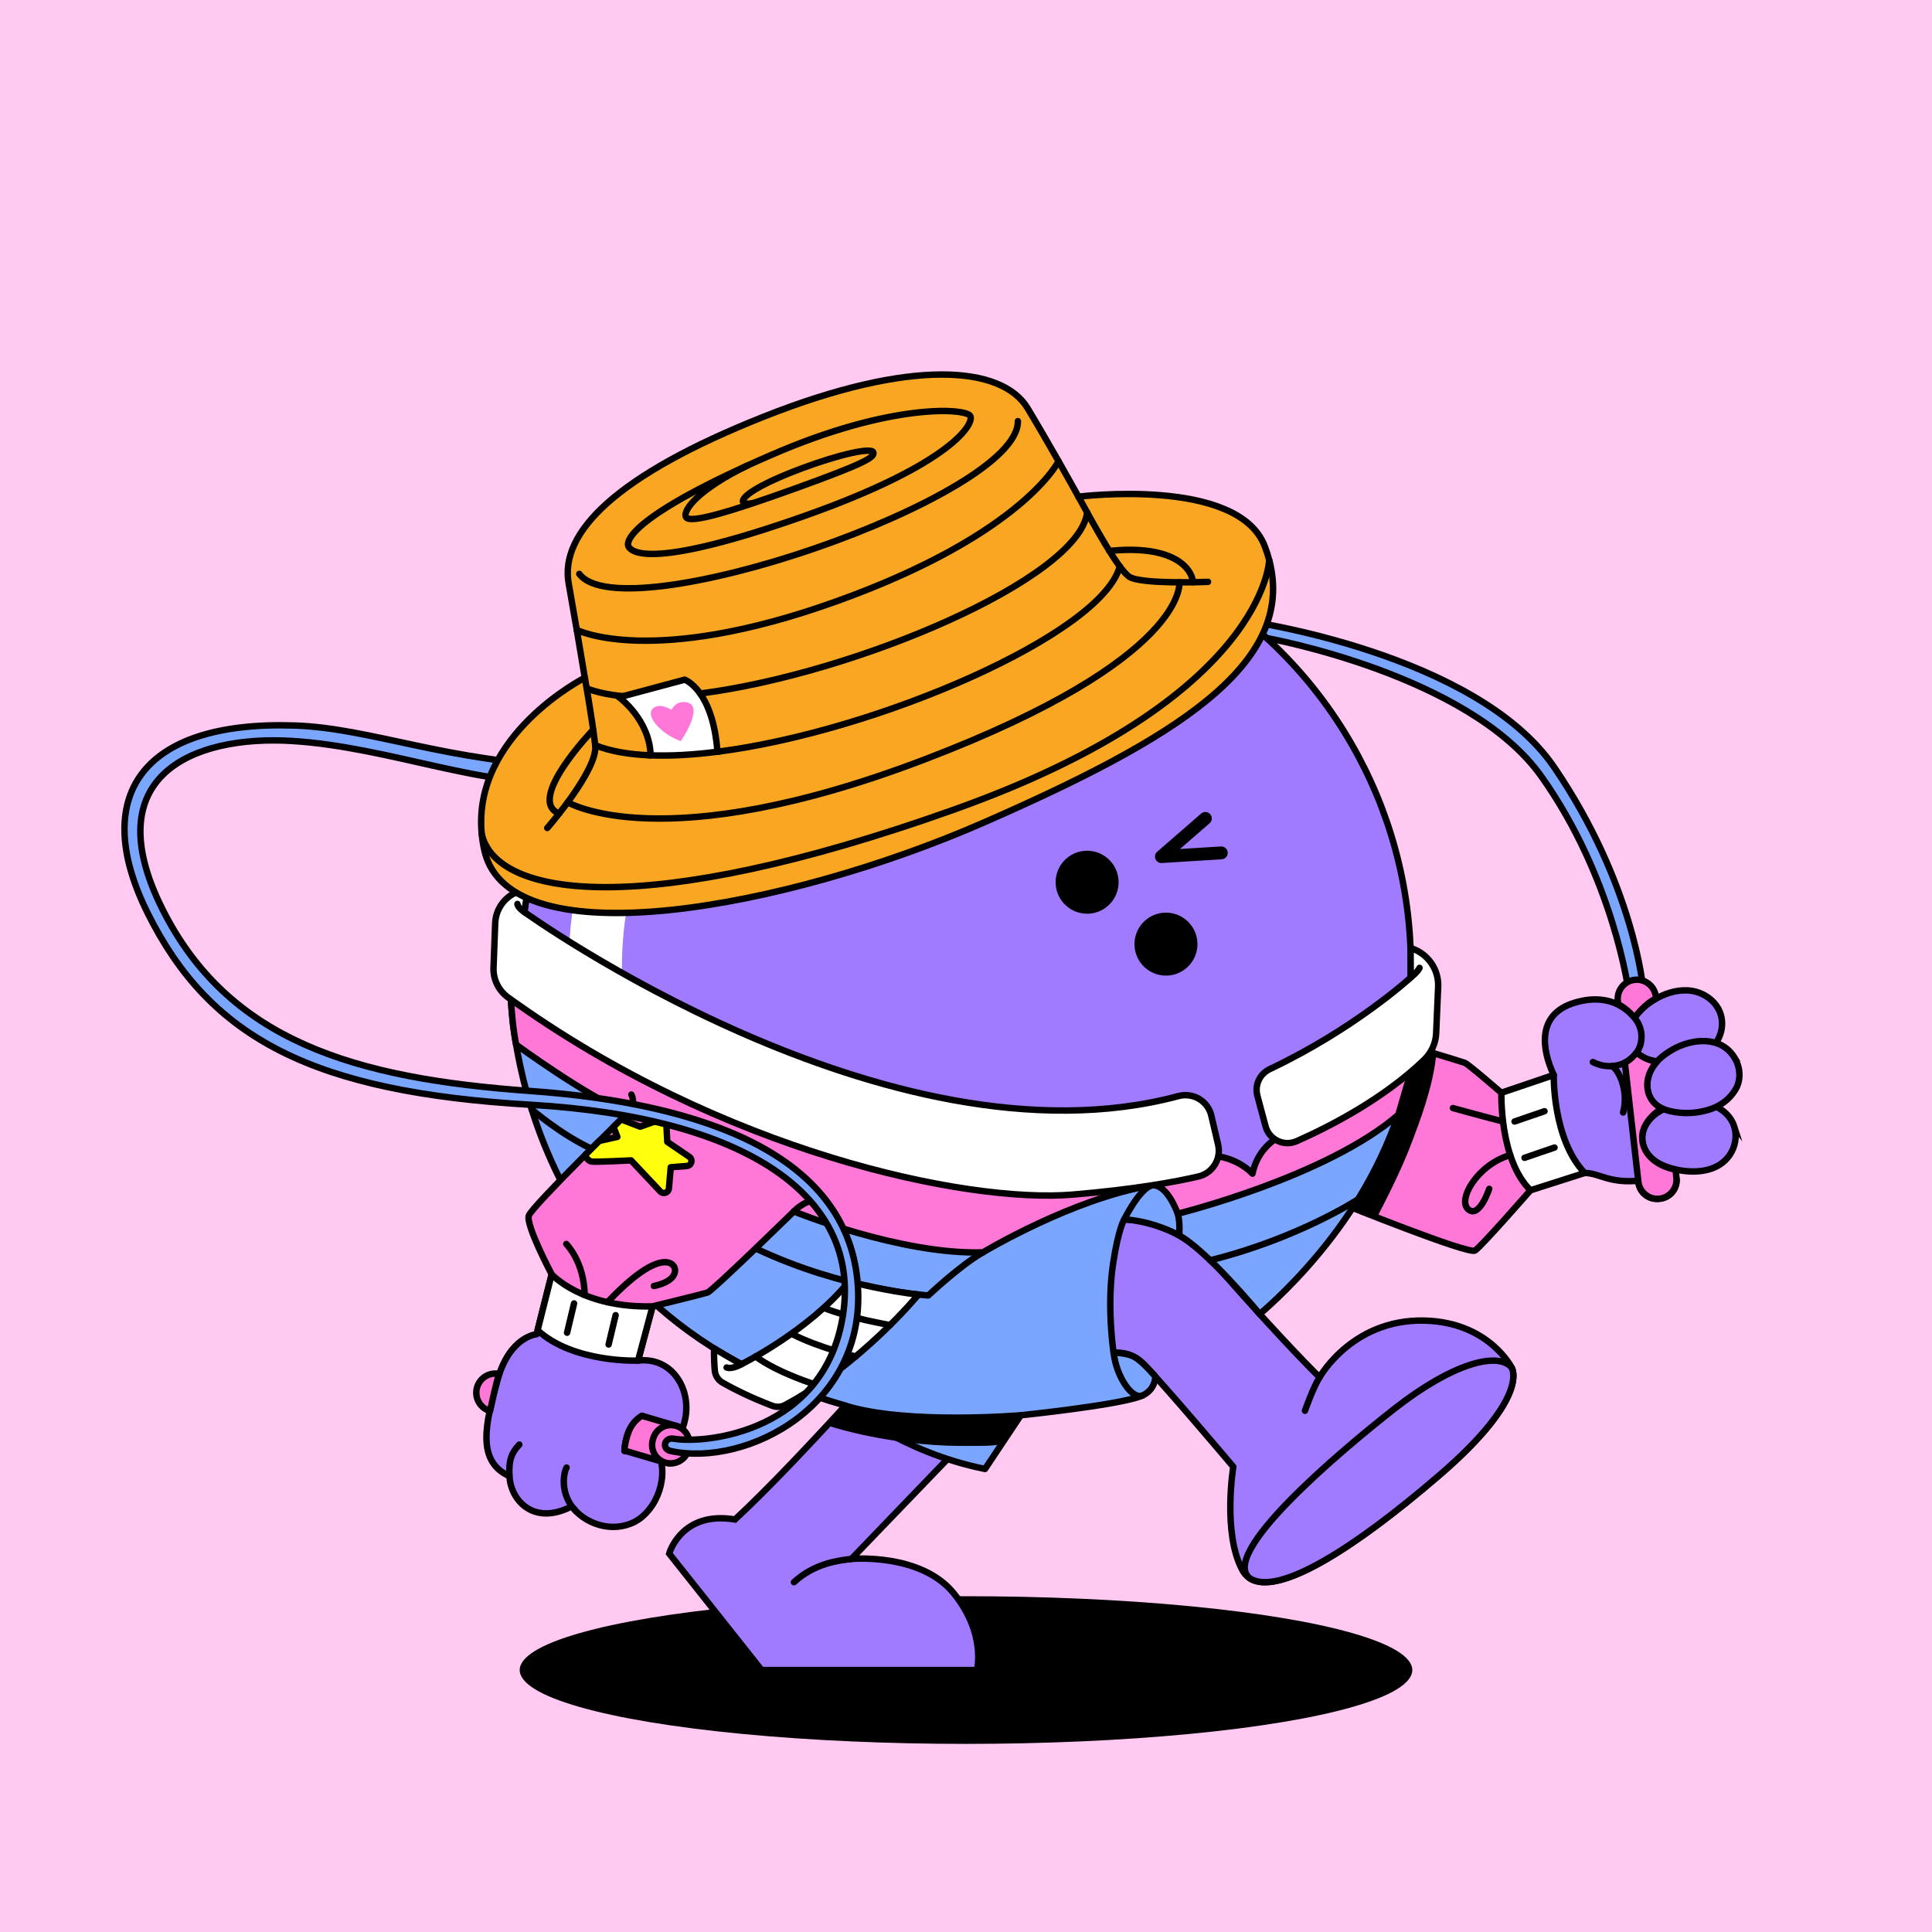 <?xml version="1.0" encoding="UTF-8"?>
<svg xmlns="http://www.w3.org/2000/svg" viewBox="0 0 600 600">
<rect x="0" y="0" width="600" height="600" fill="#333333" stroke="none"/>
<svg id="uuid-47722c1a-ec94-491f-b9ae-69c2f5e8f75c" data-name="BACKGROUND" xmlns="http://www.w3.org/2000/svg" viewBox="0 0 600 600"><defs><style>
      .uuid-ab0c32c0-b20c-4bf1-888e-57f882ba1299 {
        fill: #ffc9f1;
      }
    </style></defs><rect class="uuid-ab0c32c0-b20c-4bf1-888e-57f882ba1299" x="-1" y="-1" width="602" height="602"/></svg>
<svg id="uuid-f15a017f-0e3f-4048-b7dc-9de2c27f1429" data-name="BODY" xmlns="http://www.w3.org/2000/svg" viewBox="0 0 600 600"><defs><style>
      .uuid-168f014a-da8e-4a4a-a17b-b4c761eee567 {
        fill: #fff;
      }

      .uuid-6dd09b89-221c-4a5d-a295-7f6bf4aca76b, .uuid-f0353f8a-5fb2-429a-9857-1825cf43f539, .uuid-45f9cea2-2ee0-4fc6-912f-4bd84051a339, .uuid-7174ee98-898f-4102-bb4e-2dc0b53af4a3, .uuid-8849dfc3-face-4699-b259-b17476a0b974 {
        stroke: #000;
        stroke-width: 2px;
      }

      .uuid-6dd09b89-221c-4a5d-a295-7f6bf4aca76b, .uuid-f0353f8a-5fb2-429a-9857-1825cf43f539, .uuid-7174ee98-898f-4102-bb4e-2dc0b53af4a3, .uuid-8849dfc3-face-4699-b259-b17476a0b974 {
        fill: #a07bff;
      }

      .uuid-6dd09b89-221c-4a5d-a295-7f6bf4aca76b, .uuid-7174ee98-898f-4102-bb4e-2dc0b53af4a3 {
        stroke-miterlimit: 10;
      }

      .uuid-f0353f8a-5fb2-429a-9857-1825cf43f539, .uuid-45f9cea2-2ee0-4fc6-912f-4bd84051a339, .uuid-7174ee98-898f-4102-bb4e-2dc0b53af4a3 {
        stroke-linecap: round;
      }

      .uuid-f0353f8a-5fb2-429a-9857-1825cf43f539, .uuid-45f9cea2-2ee0-4fc6-912f-4bd84051a339, .uuid-8849dfc3-face-4699-b259-b17476a0b974 {
        stroke-linejoin: round;
      }

      .uuid-45f9cea2-2ee0-4fc6-912f-4bd84051a339 {
        fill: none;
      }
    </style></defs><ellipse cx="300" cy="518.65" rx="138.6" ry="22.93"/><g><path class="uuid-6dd09b89-221c-4a5d-a295-7f6bf4aca76b" d="m319.36,427.14c-1.16,1.05-54.95,57-54.95,57,0,0,21.51-1.95,31.74,10.62,10.23,12.57,7.26,23.89,7.26,23.89h-66.9s-28.69-36.17-28.69-36.17c0,0,3.74-13.4,20.44-10.59,20.9-19.38,55.52-59.13,55.52-59.13l35.59,14.38Z"/><path d="m283.78,412.76l31.28,12.64-3.24,9.5c-2.93,3.03-9.76,10.12-13.64,14.14-11.92,0-27.98-2.13-41.33-6.37,13.95-15.1,26.93-29.92,26.93-29.92Z"/></g><g><path class="uuid-f0353f8a-5fb2-429a-9857-1825cf43f539" d="m409.81,359.6c9.2,3.77,29.89,12.05,42.79,16.03,2.11.65,4.41.69,6.5-.04,11.79-4.08,28.47-11.39,33.03-11.32,5.25.08,7.8,3.93,19.88,2.04,13.36-2.1,22.43-11.99,20.93-23.3-4.21-43.28-25.18-26.79-25.18-26.79,0,0-5.84-8.75-18.76-4.82-11.83,3.6-10.2,14.44-6.47,22.47l-25.29,8.58c-2.14.72-4.45.71-6.59-.02l-35.7-12.61"/><path class="uuid-7174ee98-898f-4102-bb4e-2dc0b53af4a3" d="m533.36,312.82c2.5,3.94,1.62,9.14-1.57,12.4-2.47,2.53-5.88,3.88-9.32,4.4-2.8.43-5.7.42-8.49-.08-2.14-.39-4.29-1.1-5.79-2.75-1.66-1.83-2.27-4.46-1.98-6.87.51-4.17,3.84-7.14,7.22-9.26,3.17-1.98,6.86-3.26,10.64-3.09,3.8.18,7.36,2.19,9.3,5.24Z"/><path class="uuid-7174ee98-898f-4102-bb4e-2dc0b53af4a3" d="m538.57,349.84c.97,3.03.32,6.43-1.5,9.01-3.77,5.33-11.17,5.65-16.96,4.27-3.31-.79-6.69-2.21-8.67-5.13-3.13-4.61-.82-9.79,3.48-12.56,2.58-1.66,5.61-2.67,8.63-3.14,5.73-.89,13.1,1.51,15.03,7.56Z"/><path class="uuid-7174ee98-898f-4102-bb4e-2dc0b53af4a3" d="m538.71,328.53c1.8,2.99,2.06,6.89.22,9.9-1.95,3.2-4.94,5.25-8.49,6.28-3.66,1.07-7.64,1.27-11.4.44-2.25-.5-4.53-1.38-5.96-3.28-1.86-2.47-1.89-5.68-.85-8.49,1.2-3.24,4.17-5.69,7.09-7.37,6.15-3.56,15.21-4.43,19.39,2.52Z"/><path class="uuid-7174ee98-898f-4102-bb4e-2dc0b53af4a3" d="m501.85,311.68s9.27,3.84,7.77,12.02c-1.04,5.68-8.17,9.55-14.94,6.13"/><path class="uuid-45f9cea2-2ee0-4fc6-912f-4bd84051a339" d="m500.67,331.08c2.41,1.63,5.11,8.04,3.4,14.42"/><path d="m443.44,339.88c-2.88,10.58-6.94,20.23-11.17,28.59-10.17-3.78-21.16-9.53-27-11.93l11.83-26.02,26.35,9.36Z"/></g><g><circle class="uuid-6dd09b89-221c-4a5d-a295-7f6bf4aca76b" cx="300" cy="300" r="138.16"/><path class="uuid-168f014a-da8e-4a4a-a17b-b4c761eee567" d="m184.58,308.17c-4.41,0-7.98-3.57-7.98-7.98,0-67.74,55.11-122.86,122.86-122.86,4.41,0,7.98,3.57,7.98,7.98s-3.57,7.98-7.98,7.98c-58.94,0-106.9,47.95-106.9,106.9,0,4.41-3.57,7.98-7.98,7.98Z"/></g><path class="uuid-45f9cea2-2ee0-4fc6-912f-4bd84051a339" d="m264.41,484.14c-4.06.49-11.49,1.36-17.85,7.23"/><path class="uuid-168f014a-da8e-4a4a-a17b-b4c761eee567" d="m185.17,308.14c-4.41,0-7.98-3.57-7.98-7.98,0-67.74,55.11-122.86,122.86-122.86,4.41,0,7.98,3.57,7.98,7.98s-3.57,7.98-7.98,7.98c-58.94,0-106.9,47.95-106.9,106.9,0,4.41-3.57,7.98-7.98,7.98Z"/><path d="m203.75,397.46l34.2-27.46-24.86,36.3c-6.73-5.1-3.66-2.61-9.34-8.83Z"/><path class="uuid-8849dfc3-face-4699-b259-b17476a0b974" d="m323.72,387.31c19.14-13.4,39.15-11.3,55.52,7.36,19.6,22.35,30.57,33.06,30.57,33.06,0,0,10.74-19.34,34.77-17.5,18.26,1.4,24.84,14.43,24.84,14.43,0,0,6.21,8.82-22.45,33.5-28.66,24.68-54.93,40.92-61.14,29.46-6.21-11.46-2.82-32.1-2.82-32.1,0,0-22.02-26.09-27.94-32.01-6.79-6.79-15.71-1.36-15.71-1.36"/><path class="uuid-6dd09b89-221c-4a5d-a295-7f6bf4aca76b" d="m446.97,458.17c-25.89,22.29-49.82,37.69-58.79,32.02-9.77-7.44,26.84-38.54,44.88-52.7,18.04-14.16,32.17-17.82,36.36-12.81,0,0,6.21,8.82-22.45,33.5Z"/><path class="uuid-45f9cea2-2ee0-4fc6-912f-4bd84051a339" d="m409.81,427.74c-1.89,2.86-4.55,10.38-4.55,10.38"/><g><path class="uuid-f0353f8a-5fb2-429a-9857-1825cf43f539" d="m214.11,345.7c-8.05,5.83-25.34,20.79-35.52,29.67-1.67,1.45-2.82,3.41-3.39,5.55-3.14,11.67-8.55,33.44-8.55,33.44,0,0-8.42.58-12.19,14.35-3.64,13.3-6.64,25.06,3.77,29.75.35,7.47,7.51,15.45,19.2,9.41.14-.06,1.32,1.32,1.44,1.45,2.64,2.7,6.36,4.45,10.13,4.81,3.65.36,7.61-.67,10.43-3.08,3.29-2.81,5.4-6.94,6.05-11.2.4-2.61.26-5.31-.75-7.78,0,0,6.2-2.51,8.05-11.34,1.99-9.49-4.22-19.42-14.62-18.18l6.17-23.11c.51-2.2,1.74-4.16,3.49-5.59l29.38-24.3"/><path class="uuid-45f9cea2-2ee0-4fc6-912f-4bd84051a339" d="m204.73,452.06c-1.37-3.47-5.39-7.08-9-6.88"/><path class="uuid-45f9cea2-2ee0-4fc6-912f-4bd84051a339" d="m178.86,469.3c-5.16-5.27-3.82-11.97-2.9-13.54"/><path class="uuid-45f9cea2-2ee0-4fc6-912f-4bd84051a339" d="m158.22,458.45c-.27-5.22.73-7.32,3.06-9.83"/><path class="uuid-45f9cea2-2ee0-4fc6-912f-4bd84051a339" d="m193.93,450.63c.14-2.07.48-4.16,1.32-6.06.85-1.95,2.36-3.88,4.31-4.85"/></g></svg>
<svg id="uuid-175be159-db61-4df5-a3ec-4e569af78a21" data-name="BODY" xmlns="http://www.w3.org/2000/svg" viewBox="0 0 600 600"><defs><style>
      .uuid-cb5ad370-d590-4d84-8471-319d1a4c5aa5 {
        fill: none;
        stroke: #000;
        stroke-linecap: round;
        stroke-linejoin: round;
        stroke-width: 4px;
      }
    </style></defs><g id="uuid-13c94933-b88a-4a0e-9bd5-264a3853387a" data-name="expressions"><g id="uuid-006bcb9c-427f-47d9-92c9-0f51d1e9073c" data-name="mouth"><circle cx="362.12" cy="293.18" r="9.78" transform="translate(-9.59 12.26) rotate(-1.91)"/></g><g id="uuid-aa5f76af-2ff8-4e7f-a2a4-73d690451a8d" data-name="eye L"><circle cx="337.63" cy="273.96" r="9.78" transform="translate(-8.96 11.43) rotate(-1.91)"/></g><g id="uuid-4d2b7d8b-0a30-48e5-b672-08579e330a1a" data-name="eye R"><polyline class="uuid-cb5ad370-d590-4d84-8471-319d1a4c5aa5" points="374.33 254.17 360.69 266.02 379.28 264.87"/></g></g></svg>
<svg id="uuid-f4074912-9272-4ef1-b1b1-d66f5acdc7c8" data-name="BODY" xmlns="http://www.w3.org/2000/svg" viewBox="0 0 600 600"><defs><style>
      .uuid-faa079f9-df7c-49b8-9fbd-6724fd225a2e {
        fill: #7aa6ff;
      }

      .uuid-faa079f9-df7c-49b8-9fbd-6724fd225a2e, .uuid-ac748af8-1ade-42a0-999e-0a2ce733572b, .uuid-1baff137-1693-4b4b-a630-944b4a445ce9, .uuid-e151b05c-5576-4bb6-b555-654c00b076ba, .uuid-f7781649-76e1-44b4-85bf-2cb5db06f6ae {
        stroke: #000;
        stroke-linecap: round;
        stroke-linejoin: round;
        stroke-width: 2px;
      }

      .uuid-ac748af8-1ade-42a0-999e-0a2ce733572b {
        fill: #ff78d8;
      }

      .uuid-1baff137-1693-4b4b-a630-944b4a445ce9 {
        fill: #ffff0d;
      }

      .uuid-e151b05c-5576-4bb6-b555-654c00b076ba {
        fill: #fff;
      }

      .uuid-f7781649-76e1-44b4-85bf-2cb5db06f6ae {
        fill: none;
      }
    </style></defs><g id="uuid-609b5b85-8169-408e-9e55-6a09e3454fc3" data-name="uuid-59560883-689f-43df-9f0b-d5c83d25eed8"><g><g><path class="uuid-e151b05c-5576-4bb6-b555-654c00b076ba" d="m166.95,413.12c11.19,10.25,31.2,9.43,31.2,9.43l4.5-16.84s-5.66-2.38-15.98-5.31c-10.32-2.93-15.34-4.65-15.34-4.65l-4.38,17.37Z"/><g><line class="uuid-f7781649-76e1-44b4-85bf-2cb5db06f6ae" x1="178.28" y1="404.79" x2="176.11" y2="413.89"/><line class="uuid-f7781649-76e1-44b4-85bf-2cb5db06f6ae" x1="191.19" y1="408.44" x2="189.01" y2="417.54"/></g></g><g><path class="uuid-e151b05c-5576-4bb6-b555-654c00b076ba" d="m466.27,339.39l16.26-5.52s-.43,19.89,9.61,30.41l-16.83,5.37s-9.23-5.12-11.25-14.64,2.22-15.62,2.22-15.62h-.01Z"/><path class="uuid-ac748af8-1ade-42a0-999e-0a2ce733572b" d="m436.03,324.33s17.68,5.27,18.89,5.75,11.35,9.31,11.35,9.31c0,0-.65,20.75,9.03,30.26,0,0-15.19,17.39-17.22,18.71-2.03,1.32-41.28-14.54-41.28-14.54,0,0,6.6-14.58,12.05-26.21,5.45-11.63,7.16-23.27,7.16-23.27h.02Z"/><line class="uuid-f7781649-76e1-44b4-85bf-2cb5db06f6ae" x1="473.46" y1="359.57" x2="482.77" y2="356.38"/><line class="uuid-f7781649-76e1-44b4-85bf-2cb5db06f6ae" x1="470.36" y1="348.29" x2="479.66" y2="345.1"/><path class="uuid-f7781649-76e1-44b4-85bf-2cb5db06f6ae" d="m469.02,358.71c-10.17,2.95-16.49,13.87-13.05,16.86,3.44,2.99,6.52-6.37,6.52-6.37"/><path class="uuid-f7781649-76e1-44b4-85bf-2cb5db06f6ae" d="m466.78,348.29c-8.18-2.09-15.56-4.17-15.56-4.17"/><path d="m446.06,327.34c-1.01,10.56-5.64,22.15-7.31,26.67-3.62,9.78-8.9,19.7-11.17,24.18-10.17-3.78-7.79-2.87-10.71-4.51l13.37-27.47,5.78-21.87,10.03,3.01h.01Z"/></g><g><path class="uuid-faa079f9-df7c-49b8-9fbd-6724fd225a2e" d="m305.9,456.21l11.12-16.69s29.17-3,37.01-5.81c4.96-1.77,4.75-6.23,4.75-6.23,0,0-3.63-4.35-6.23-5.92s-6.71-1.43-6.71-1.43c0,0-2.22-14.25-.14-27.85,1.65-10.77,3.42-13.58,3.42-13.58,0,0,7.52.12,16.47,4.63,8.95,4.51,25.62,24.76,25.62,24.76,0,0,8.74-7.2,18.19-18.57,7.9-9.51,18.19-23.81,25.11-44.09,1.35-3.97-7.32,4.09-6.26-.35l-36.04,20.64-23.93,5.56-7.28-8.73s-34.18,6.88-103.92-10.42c-65.9-16.35-98.53-45.2-98.53-45.2,0,0-.86,99.87,103.94,129.57,0,0,17.61,14.53,43.4,19.69v.02Z"/><g><path d="m299.53,440.27l17.49-.75c-1.25,1.77-3.89,6.12-5.89,8.83-1.78.8-6.5.69-12.95.69-5.09,0-10.93-.38-16.99-1.16-6.84-2.65-14.12-7.91-18.69-11.36,10.33,3.75,37.03,3.75,37.03,3.75h0Z"/><g><path class="uuid-f7781649-76e1-44b4-85bf-2cb5db06f6ae" d="m345.85,420.15c.91,7.61,5.87,14.72,9.05,13.21"/><path class="uuid-f7781649-76e1-44b4-85bf-2cb5db06f6ae" d="m357.59,368.15c-3.91,1.27-8.46,10.57-8.46,10.57"/><path class="uuid-f7781649-76e1-44b4-85bf-2cb5db06f6ae" d="m365.77,376.93c.81,2.81.44,6.74.44,6.74"/><path class="uuid-f7781649-76e1-44b4-85bf-2cb5db06f6ae" d="m375.84,391.39c27.34-6.78,45.94-18.94,45.94-18.94"/><path class="uuid-f7781649-76e1-44b4-85bf-2cb5db06f6ae" d="m305.26,388.93c-6.9,3.88-16.96,13.38-16.96,13.38,0,0-25.89-1.45-53.64-14.61"/><path class="uuid-f7781649-76e1-44b4-85bf-2cb5db06f6ae" d="m183.69,356.75c-9.65-4.5-18.55-12.21-18.55-12.21"/><path class="uuid-f7781649-76e1-44b4-85bf-2cb5db06f6ae" d="m262.5,436.52c18.96,6,54.52,3,54.52,3"/></g></g></g><g><path class="uuid-e151b05c-5576-4bb6-b555-654c00b076ba" d="m285.23,402.04s-17.84,21.72-41.45,34.31c-1.22.65-2.65.72-3.94.23-3.16-1.2-9.47-3.76-15.46-7.2-1.38-.79-2.27-2.21-2.4-3.79-.15-1.88-.3-4.52-.2-6.81,0,0,6.05,3.63,8.47,4.89,0,0,20.86-10.28,33.34-25.64,0,0,13.46,3.25,21.64,3.99v.02Z"/><g><path class="uuid-e151b05c-5576-4bb6-b555-654c00b076ba" d="m255.87,406.2c7.74,3.09,20.52,5.31,20.52,5.31"/><path class="uuid-e151b05c-5576-4bb6-b555-654c00b076ba" d="m245.98,414.29c8.29,4.28,19.77,6.99,19.77,6.99"/><path class="uuid-e151b05c-5576-4bb6-b555-654c00b076ba" d="m234.67,421.27c7.1,5.25,18.9,8.82,18.9,8.82"/></g><path class="uuid-f7781649-76e1-44b4-85bf-2cb5db06f6ae" d="m230.25,423.68c-3.14,1.72-4.59,1.01-4.59,1.01"/></g><g><path class="uuid-ac748af8-1ade-42a0-999e-0a2ce733572b" d="m160.3,324.43s21.12,15.53,34.57,21.27c0,0-29.63,28.9-30.64,31.83-1.01,2.93,7.1,18.21,7.1,18.21,0,0,9.38,10.52,31.32,9.96,0,0,15.57-3.8,17.09-4.3s26.8-25.18,26.8-25.18c0,0,33.1,13.52,58.72,12.71,0,0,27.78-16.72,52.33-20.78,4.83-.8,8.17,8.78,8.17,8.78,0,0,46.23-11.43,68.5-30.73l3.89-13.36s-32.3,16-38.39,18.77c-6.09,2.77-9.58,7.17-10.8,12.88,0,0-5.41-6.22-15.42-5.61-10.01.61-35.05,8.72-78.67.05-43.62-8.67-136.31-54.81-136.31-54.81,0,0-.17,10.86,1.73,20.31h0Z"/><path class="uuid-1baff137-1693-4b4b-a630-944b4a445ce9" d="m190.52,349.97l1.21,3.1-5.62,1.26-4.35,4.34s.46,1.94,2.21,2.08,12.02-.38,12.02-.38l9.05,9.63c.93.99,2.58.41,2.7-.94l.57-6.56,4.99-.39c1.48-.12,1.98-2.02.76-2.86l-6.83-4.64-.29-5.46c-.06-1.04-1.1-1.74-2.08-1.39l-6.05,2.14-5.91-2.27-2.38,2.34h0Z"/><g><path class="uuid-ac748af8-1ade-42a0-999e-0a2ce733572b" d="m194.87,345.7c2.93-2.8,1.21-5.78,1.21-5.78"/><path class="uuid-ac748af8-1ade-42a0-999e-0a2ce733572b" d="m246.54,376.22c4.15-4.15,7.69-3.44,7.69-3.44"/><path class="uuid-ac748af8-1ade-42a0-999e-0a2ce733572b" d="m181.58,402.21c-.16-10.42-5.72-15.88-5.72-15.88"/><path class="uuid-ac748af8-1ade-42a0-999e-0a2ce733572b" d="m188.66,404.42c15.82-16.77,20.79-12.53,20.97-10.15.3,3.93-6.57,5.11-6.57,5.11"/></g></g><g><path class="uuid-e151b05c-5576-4bb6-b555-654c00b076ba" d="m163.88,276.21l-1.03,7.03s112.9,81.34,203.12,57.16c4.51-1.21,9.14,1.49,10.21,6.04l2.12,9.04c1.04,4.43-1.7,8.86-6.13,9.89-7.25,1.69-19.8,4-38.99,5.62-32.93,2.77-108.69-13.12-175.39-61.23-2.96-2.13-4.66-5.6-4.52-9.24l.52-13.84c.2-5.15,3.99-9.46,9.07-10.3l1.02-.17h0Z"/><path class="uuid-e151b05c-5576-4bb6-b555-654c00b076ba" d="m390.47,340.24l2.55,9.52c1.12,4.19,5.71,6.39,9.67,4.64,9.73-4.3,26.86-12.96,39.6-25.3,2.24-2.17,3.59-5.09,3.72-8.2l.62-14.43c.24-5.5-3.29-10.46-8.57-12.05h0l.07,9.15s-17.38,15.96-43.79,28.45c-3.1,1.47-4.74,4.92-3.85,8.23h-.02Z"/><path class="uuid-f7781649-76e1-44b4-85bf-2cb5db06f6ae" d="m162.84,283.24c-2.15-1.47-2.15-2.51-2.15-2.51"/><path class="uuid-f7781649-76e1-44b4-85bf-2cb5db06f6ae" d="m438.12,303.56c2.38-1.92,2.73-2.98,2.73-2.98"/></g></g></g></svg>
<svg id="uuid-d89b1a3b-1abc-4239-8dc4-47b8ed987a23" data-name="BODY" xmlns="http://www.w3.org/2000/svg" viewBox="0 0 600 600"><defs><style>
      .uuid-c5c1942b-919f-4361-a538-7c7e7cf852f0 {
        fill: #7aa6ff;
      }

      .uuid-c5c1942b-919f-4361-a538-7c7e7cf852f0, .uuid-e2f7ad43-e6dd-4758-93ba-680831edc001, .uuid-56ad82ea-d48e-4308-a763-e34c42640525 {
        stroke: #000;
        stroke-linecap: round;
        stroke-linejoin: round;
      }

      .uuid-c5c1942b-919f-4361-a538-7c7e7cf852f0, .uuid-56ad82ea-d48e-4308-a763-e34c42640525 {
        stroke-width: 2px;
      }

      .uuid-e2f7ad43-e6dd-4758-93ba-680831edc001 {
        stroke-width: 2px;
      }

      .uuid-e2f7ad43-e6dd-4758-93ba-680831edc001, .uuid-56ad82ea-d48e-4308-a763-e34c42640525 {
        fill: #ff78d8;
      }
    </style></defs><g id="uuid-333657bb-b618-45a7-b183-dcd3ce45fb5d" data-name="uuid-2b0117f1-1776-4845-a0f5-c237a6ca9f96"><g id="uuid-04b458af-e80e-46bd-b30a-189016c9a742" data-name="uuid-0881513b-7c8c-44a0-be29-2e98fb16f773"><g id="uuid-16e95431-6b51-4de0-bde5-963b33635208" data-name="uuid-4ea92ad2-89cb-4935-9ee1-ea64959099a6"><g><path class="uuid-c5c1942b-919f-4361-a538-7c7e7cf852f0" d="m505.78,307.9s-4.59-35.13-27.13-66.82-85.23-42.92-85.23-42.92l-6.19-5.32s71.3,10.02,95.45,45.45c24.73,36.26,27.59,68.56,27.59,68.56l-4.5,1.04h0Z"/><path class="uuid-56ad82ea-d48e-4308-a763-e34c42640525" d="m520.68,366.22h0c.19,3.16-2.22,5.88-5.38,6.07l-.42.03c-3.16.19-5.88-2.22-6.07-5.38h0c-.19-3.16,2.22-5.88,5.38-6.07"/><g><path class="uuid-56ad82ea-d48e-4308-a763-e34c42640525" d="m209.79,442.76l-10.47-3.08h0c-2.15,1.3-3.42,3.25-4.07,4.89-.65,1.64-1.36,4.56-1.31,5.93l12.49,3.67c3.15.93,6.46-.88,7.38-4.03.93-3.15-.88-6.46-4.03-7.38Z"/><path class="uuid-56ad82ea-d48e-4308-a763-e34c42640525" d="m155.06,426.69c-3-.62-6.02,1.15-6.9,4.14-.93,3.15.88,6.46,4.03,7.38.65-2.81,1.99-9.48,2.87-11.53Z"/><path class="uuid-e2f7ad43-e6dd-4758-93ba-680831edc001" d="m202.75,447.11l.12-.41c.89-3.04,4.08-4.78,7.12-3.88h0c3.04.89,4.78,4.08,3.88,7.12l-.12.41c-.89,3.04-4.08,4.78-7.12,3.88h0c-3.04-.89-4.78-4.08-3.88-7.12Z"/></g><path class="uuid-c5c1942b-919f-4361-a538-7c7e7cf852f0" d="m174.51,242.11c-21.63,3.45-53.44-10.17-83.85-12-31.14-1.87-60.79,11.08-40.28,52.1,20.51,41.02,59.59,52.7,114.24,56.6,54.65,3.89,97.92,20.21,101.66,58.84,3.74,38.63-34.37,58.11-57.97,52.98-2.92-.63-2.05-4.33.9-3.83,10.1,1.72,47.12-2.23,52.61-38.59,5.49-36.37-29.45-61.17-96.95-65.11s-99.59-20.44-119.06-59.62c-17.82-35.86-2.26-59.81,45.89-58.16,23.43.8,48.13,11.53,84.9,12.48l-2.09,4.32h0Z"/><g><path class="uuid-56ad82ea-d48e-4308-a763-e34c42640525" d="m502.55,311.9s.07.03.11.05c2.71,1.34,4.95,4.09,4.95,4.09,0,0,3.47-4.64,6.71-5.9h0l-.07-.61c-.37-3.26-3.32-5.61-6.58-5.24-3.26.37-5.61,3.32-5.24,6.58l.12,1.04Z"/><path class="uuid-56ad82ea-d48e-4308-a763-e34c42640525" d="m520.35,363.24c-6.52-1.27-10.5-5.36-10.34-10.27.17-5.32,6.11-8.75,6.11-8.75,0,0-3.24-1.27-4.24-5.03-1.42-5.33,2.68-9.46,2.68-9.46-4.23-.67-6.25-2.9-6.25-2.9,0,0-1.95,2.45-3.7,3.18l4.2,37.02c.37,3.26,3.32,5.61,6.58,5.24,3.26-.37,5.61-3.32,5.24-6.58l-.28-2.46Z"/></g></g></g></g></g></svg>
<svg id="uuid-cf4ed5ac-da92-45b6-9cce-d448b0b2c164" data-name="BODY" xmlns="http://www.w3.org/2000/svg" viewBox="0 0 600 600"><defs><style>
      .uuid-78fc1b41-2361-4691-8902-44d7d885921a {
        fill: #fff;
      }

      .uuid-44f2cda0-32a8-4aaa-a11d-35b547203fca {
        fill: #ff78d8;
      }

      .uuid-2353bb0e-1a0d-4cea-81d5-01c2c59777cd {
        fill: #f9a723;
      }

      .uuid-2353bb0e-1a0d-4cea-81d5-01c2c59777cd, .uuid-5257503b-384c-4df7-a9f5-04836ac11fab {
        stroke: #000;
        stroke-miterlimit: 10;
        stroke-width: 2px;
      }

      .uuid-5257503b-384c-4df7-a9f5-04836ac11fab {
        fill: none;
        stroke-linecap: round;
      }
    </style></defs><g id="uuid-0d4a4938-7807-4386-a1dd-6e30eb5651a0" data-name="uuid-8de83718-1db4-4a02-9999-118026b6dec4"><path class="uuid-78fc1b41-2361-4691-8902-44d7d885921a" d="m222.81,233.46c-7.47.95-14.49,1.36-20.76,1.12-.27-11.09-9.78-18.04-9.78-18.04l1.23-.33,19.13-5.13s2.35.81,4.81,4.3c2.28,3.23,4.67,8.76,5.37,18.08Z"/><path class="uuid-44f2cda0-32a8-4aaa-a11d-35b547203fca" d="m211.42,230.16s8.04-11.57,1.28-12.13c-3.01-.25-4.18,2.43-4.18,2.43,0,0-3.29-2.24-5.46-.67-3.17,2.29,2.3,8.23,8.36,10.38h0Z"/><path class="uuid-2353bb0e-1a0d-4cea-81d5-01c2c59777cd" d="m394.16,173.91c-.37-1.41-.83-2.84-1.39-4.29-8.3-21.64-57.85-15.37-57.85-15.37,0,0-2.54-4.61-6.19-11.03-2.76-4.84-6.16-10.72-9.58-16.41-7.96-13.21-36-15.64-81.91,2.57-45.91,18.2-63.44,36-60.64,51.77.92,5.2,1.78,10.15,2.52,14.46,1.5,8.78,2.5,14.87,2.5,14.87,0,0-35.1,17.82-32,48.64.16,1.68.44,3.4.85,5.16,7.89,33.97,94.12,17.86,155.06-8.84,58.42-25.58,97.31-48.87,88.63-81.53h0Zm-192.11,60.67c-.27-11.09-9.78-18.04-9.78-18.04l1.23-.33,19.13-5.13s2.35.81,4.81,4.3c2.28,3.23,4.67,8.76,5.37,18.08-7.47.95-14.49,1.36-20.76,1.12Z"/><path class="uuid-5257503b-384c-4df7-a9f5-04836ac11fab" d="m179.9,178.22c13.45,18.3,136.62-23.76,136.21-47.43"/><path class="uuid-5257503b-384c-4df7-a9f5-04836ac11fab" d="m239.46,141.31c-42.81,18.61-45.4,26.65-44.22,28.52s7.82,6.88,54.34-9.51c46.52-16.39,53.34-29.17,51.67-31.25-1.82-2.26-24.57-3.94-61.79,12.24h0Z"/><path class="uuid-5257503b-384c-4df7-a9f5-04836ac11fab" d="m232.14,144.57c-15.34,7.46-20.29,14.04-19.07,16.06s13.35-1.52,34.08-9c20.73-7.48,24.72-9.61,24.07-11.17-.65-1.56-10.56.67-21.84,4.85-22.75,8.44-20.82,12.71-14.4,10.59"/><path class="uuid-5257503b-384c-4df7-a9f5-04836ac11fab" d="m181.62,210.48s2.15,11.93,3.24,20.97c.91,7.57-14.9,25.69-14.9,25.69"/><path class="uuid-5257503b-384c-4df7-a9f5-04836ac11fab" d="m334.92,154.25c5.11,9.35,12.24,22.35,15.72,24.83,3.48,2.48,24.52,1.62,24.52,1.62"/><path class="uuid-5257503b-384c-4df7-a9f5-04836ac11fab" d="m149.62,259.12c4.63,19.51,49.94,26.79,146.74-7.72,96.8-34.51,97.8-77.49,97.8-77.49"/><path class="uuid-5257503b-384c-4df7-a9f5-04836ac11fab" d="m217.44,215.38c48.18-6.15,117.5-35.63,120.19-56.19"/><path class="uuid-5257503b-384c-4df7-a9f5-04836ac11fab" d="m193.5,216.21c-4.31-.4-8.12-1.19-11.3-2.42"/><path class="uuid-5257503b-384c-4df7-a9f5-04836ac11fab" d="m179.12,195.62s23.05,11.83,80.8-8.93c57.75-20.76,68.82-43.46,68.82-43.46"/><path class="uuid-5257503b-384c-4df7-a9f5-04836ac11fab" d="m347.75,175.89h0c-5.52,21-75.26,51.25-124.94,57.57"/><path class="uuid-5257503b-384c-4df7-a9f5-04836ac11fab" d="m202.05,234.58c-6.68-.26-12.53-1.26-17.19-3.14"/><path class="uuid-5257503b-384c-4df7-a9f5-04836ac11fab" d="m176.3,249.14s29.45,17.84,111.16-13.41c81.71-31.25,78.81-54.89,78.81-54.89"/><path class="uuid-5257503b-384c-4df7-a9f5-04836ac11fab" d="m173.63,252.65c-10.48-4.15,10.59-26.01,10.59-26.01"/><path class="uuid-5257503b-384c-4df7-a9f5-04836ac11fab" d="m344.53,171.1c19.42-1.98,25.49,5.04,25.99,9.72"/></g></svg>
</svg>